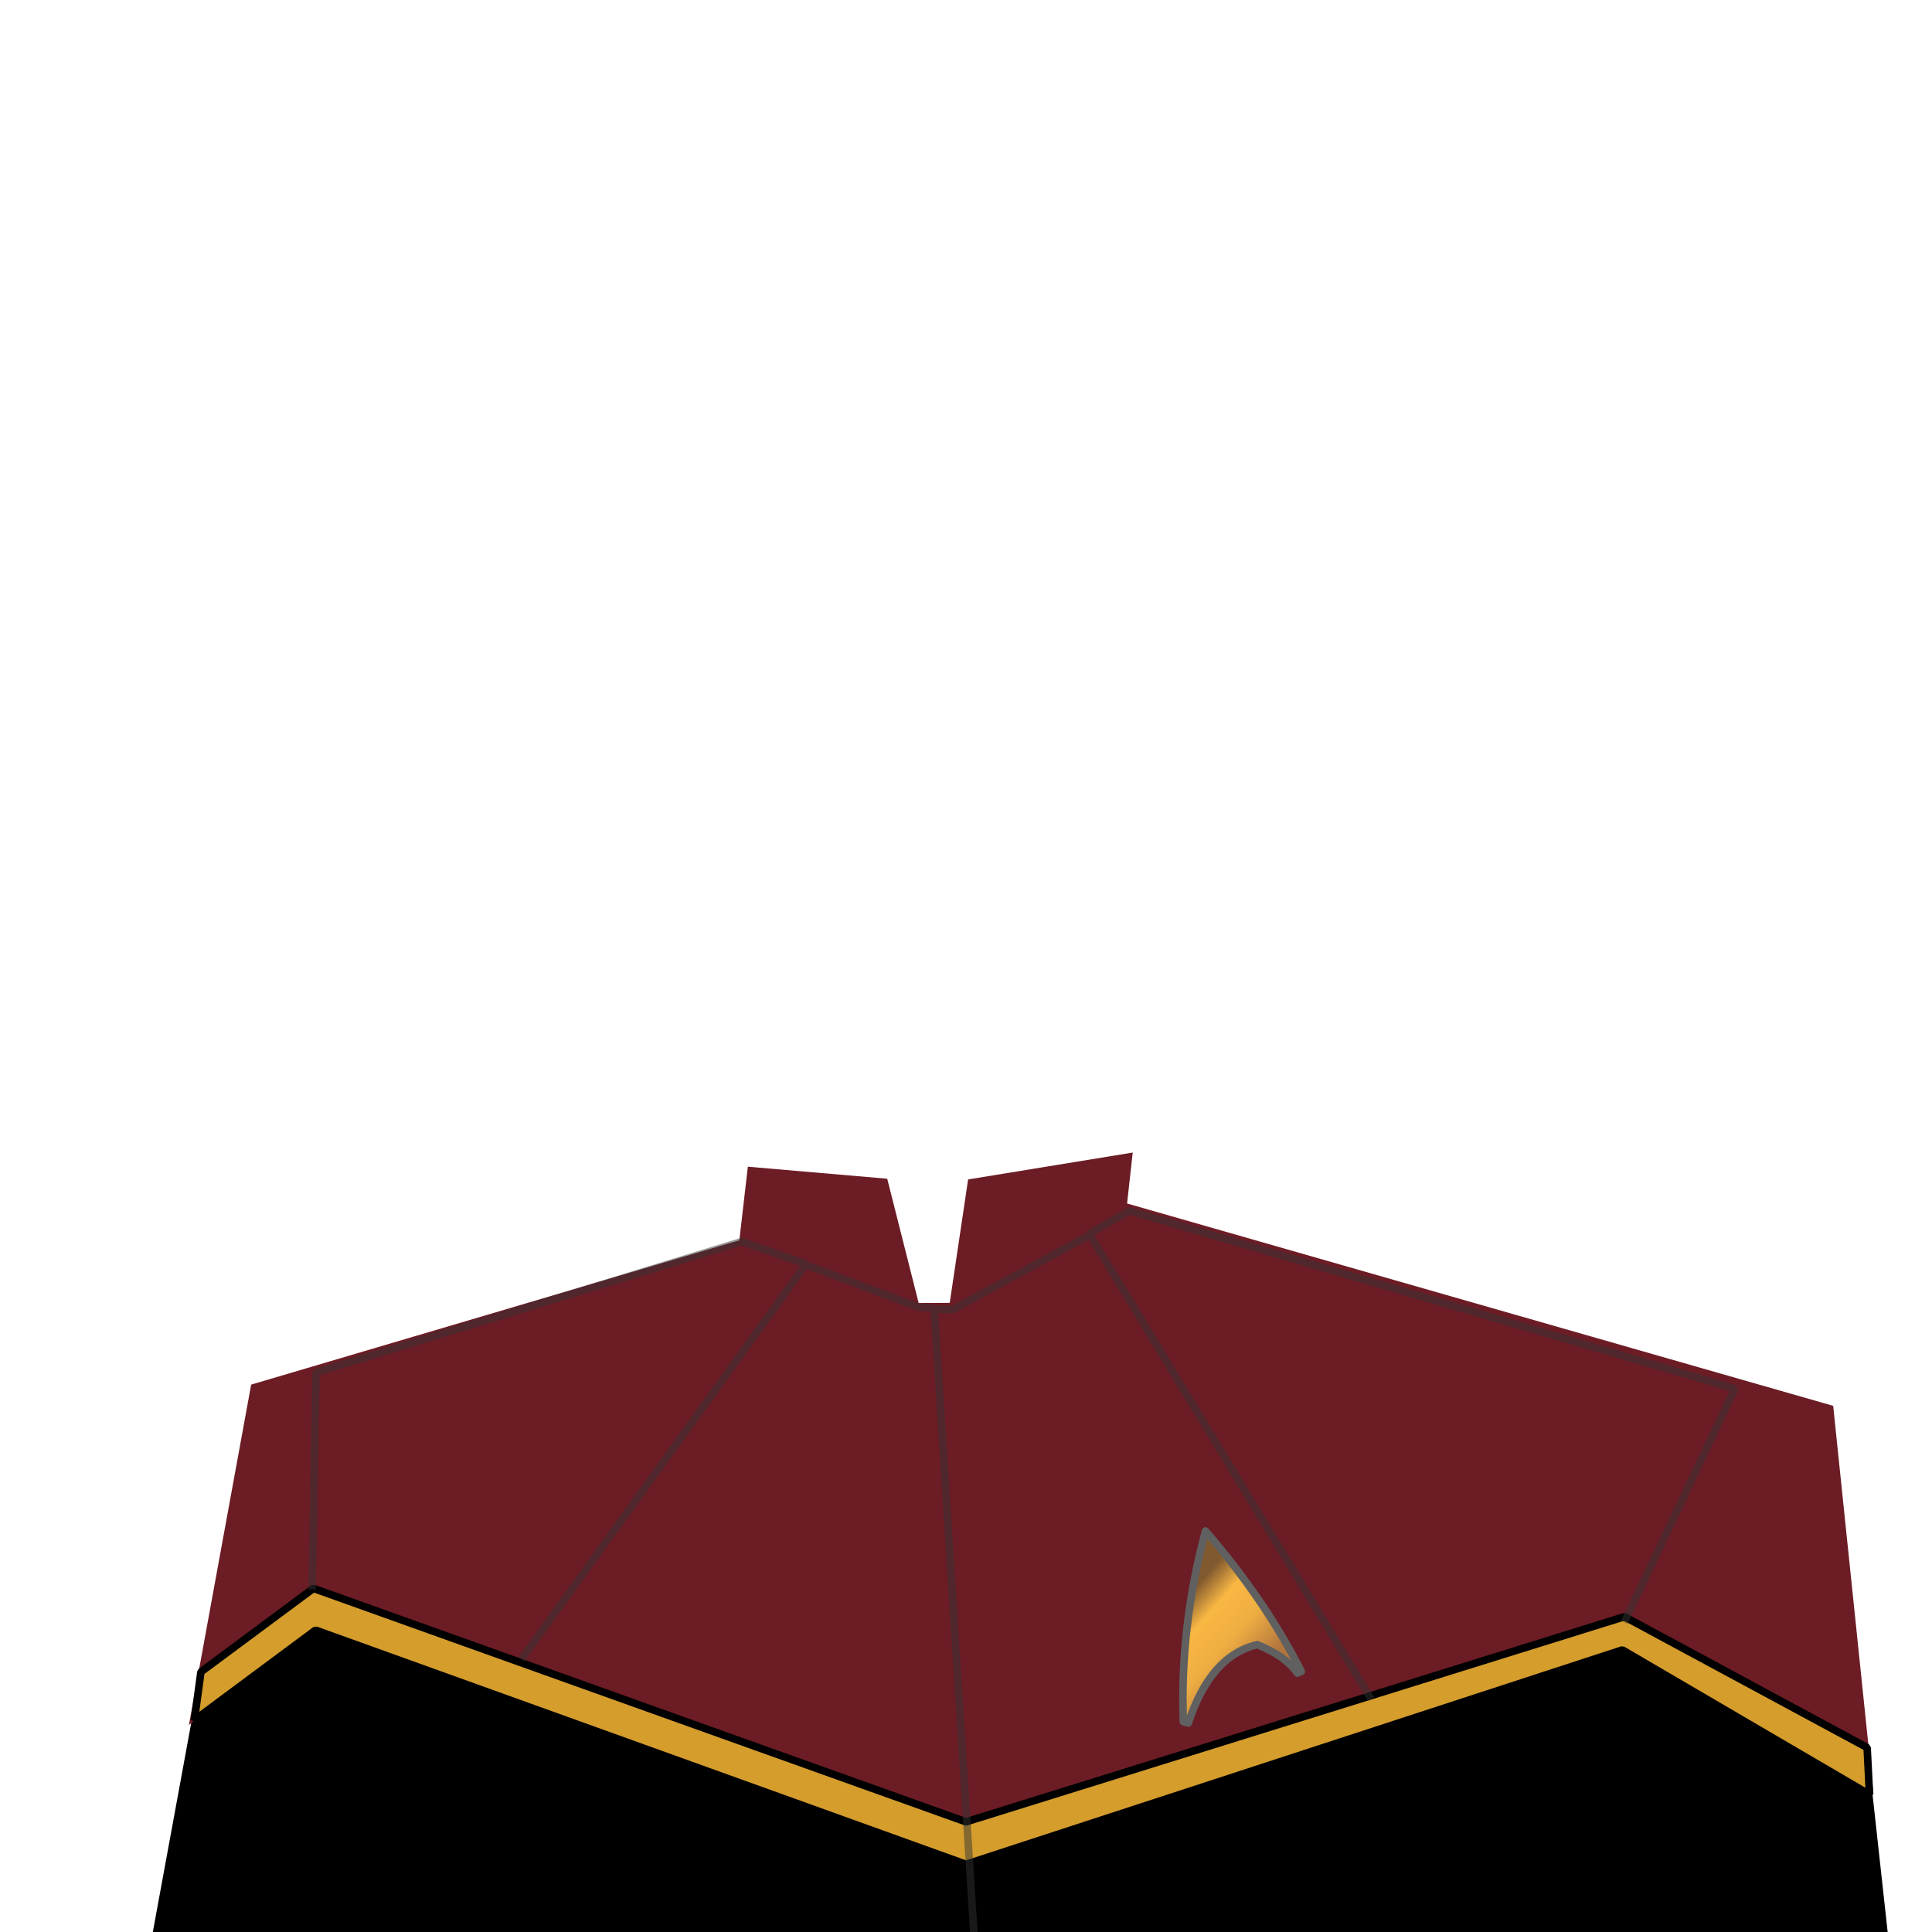 <?xml version="1.0" standalone="no"?>
<!DOCTYPE svg PUBLIC "-//W3C//DTD SVG 20010904//EN" "http://www.w3.org/TR/2001/REC-SVG-20010904/DTD/svg10.dtd">
<!-- Created using Krita: https://krita.org -->
<svg xmlns="http://www.w3.org/2000/svg" 
    xmlns:xlink="http://www.w3.org/1999/xlink"
    xmlns:krita="http://krita.org/namespaces/svg/krita"
    xmlns:sodipodi="http://sodipodi.sourceforge.net/DTD/sodipodi-0.dtd"
    width="512pt"
    height="512pt"
    viewBox="0 0 512 512">
    <style>
        .uniform-color {
            color: #6c1c25;
        }
    </style>
<defs>
  <linearGradient id="gradient0" gradientUnits="objectBoundingBox" x1="0.419" y1="0.013" x2="0.867" y2="0.964" spreadMethod="pad">
   <stop stop-color="#81592f" offset="0.205" stop-opacity="1"/>
   <stop stop-color="#f9b743" offset="0.364" stop-opacity="1"/>
   <stop stop-color="#efae42" offset="0.556" stop-opacity="1"/>
   <stop stop-color="#b2763d" offset="0.798" stop-opacity="1"/>
  </linearGradient>
 </defs>
<path id="shape0" transform="translate(40.5, 352.375)" fill="#000000" fill-rule="evenodd" stroke-opacity="0" stroke="#000000" stroke-width="0" stroke-linecap="square" stroke-linejoin="bevel" d="M206.875 0L444.703 22.758L459.75 159.625L0 159.625L26.18 17.109Z" sodipodi:nodetypes="cccccc"/><path id="shape1" transform="translate(50.062, 305.437)" fill="currentColor" class="uniform-color" fill-rule="evenodd" stroke-opacity="0" stroke="#000000" stroke-width="0" stroke-linecap="square" stroke-linejoin="bevel" d="M0 151.687L32.812 126.937L205.938 188.744L379.125 131.625L446.437 170.062L435.75 67.125L248.625 13.5L250.125 0L206.5 7.125L201.625 39.833L193.391 39.866L185.062 6.938L148.125 3.75L145.875 23.25L16.5 61.5Z" sodipodi:nodetypes="cccccccccccccccc"/><path id="shape2" transform="translate(51.516, 420.937)" fill="#d49d2c" fill-rule="evenodd" stroke="#000000" stroke-width="2" stroke-linecap="square" stroke-linejoin="bevel" d="M0 34.922L32.109 11.062L204.484 73.125L378.422 16.312L443.922 54.625L443.297 42.188L378.984 7.5L204.484 61.875L31.547 0L1.734 22.125Z" sodipodi:nodetypes="ccccccccccc"/><path id="shape3" transform="translate(82.75, 320.875)" fill="none" stroke-opacity="0.498" stroke="#333333" stroke-width="2" stroke-linecap="square" stroke-linejoin="bevel" d="M0 99.375L0.995 42.85L113.783 8.157L130.834 14.1L55.999 118.063M130.839 14.337L160.625 25.531L164.822 25.835L175.327 191.125M164.806 26.051L169.687 26.188L205.839 6.533M280.09 128.534L205.889 6.064L216.625 0L377 47.125L348.125 108.125" sodipodi:nodetypes="ccccccccccccccccc"/><path id="shape01" transform="matrix(0.97 -0.243 0.243 0.97 302.026 410.102)" fill="url(#gradient0)" stroke="#606060" stroke-width="2" stroke-linecap="round" stroke-linejoin="round" d="M17.985 0C9.456 15.372 3.461 31.239 0 47.602L1.205 48.263C7.877 37.65 15.471 32.413 23.986 32.552C24.393 32.935 30.519 36.998 32.46 42.461C32.681 42.377 33.051 42.315 33.569 42.272C30.421 28.446 25.226 14.356 17.985 0Z" sodipodi:nodetypes="ccccccc"/>
</svg>
